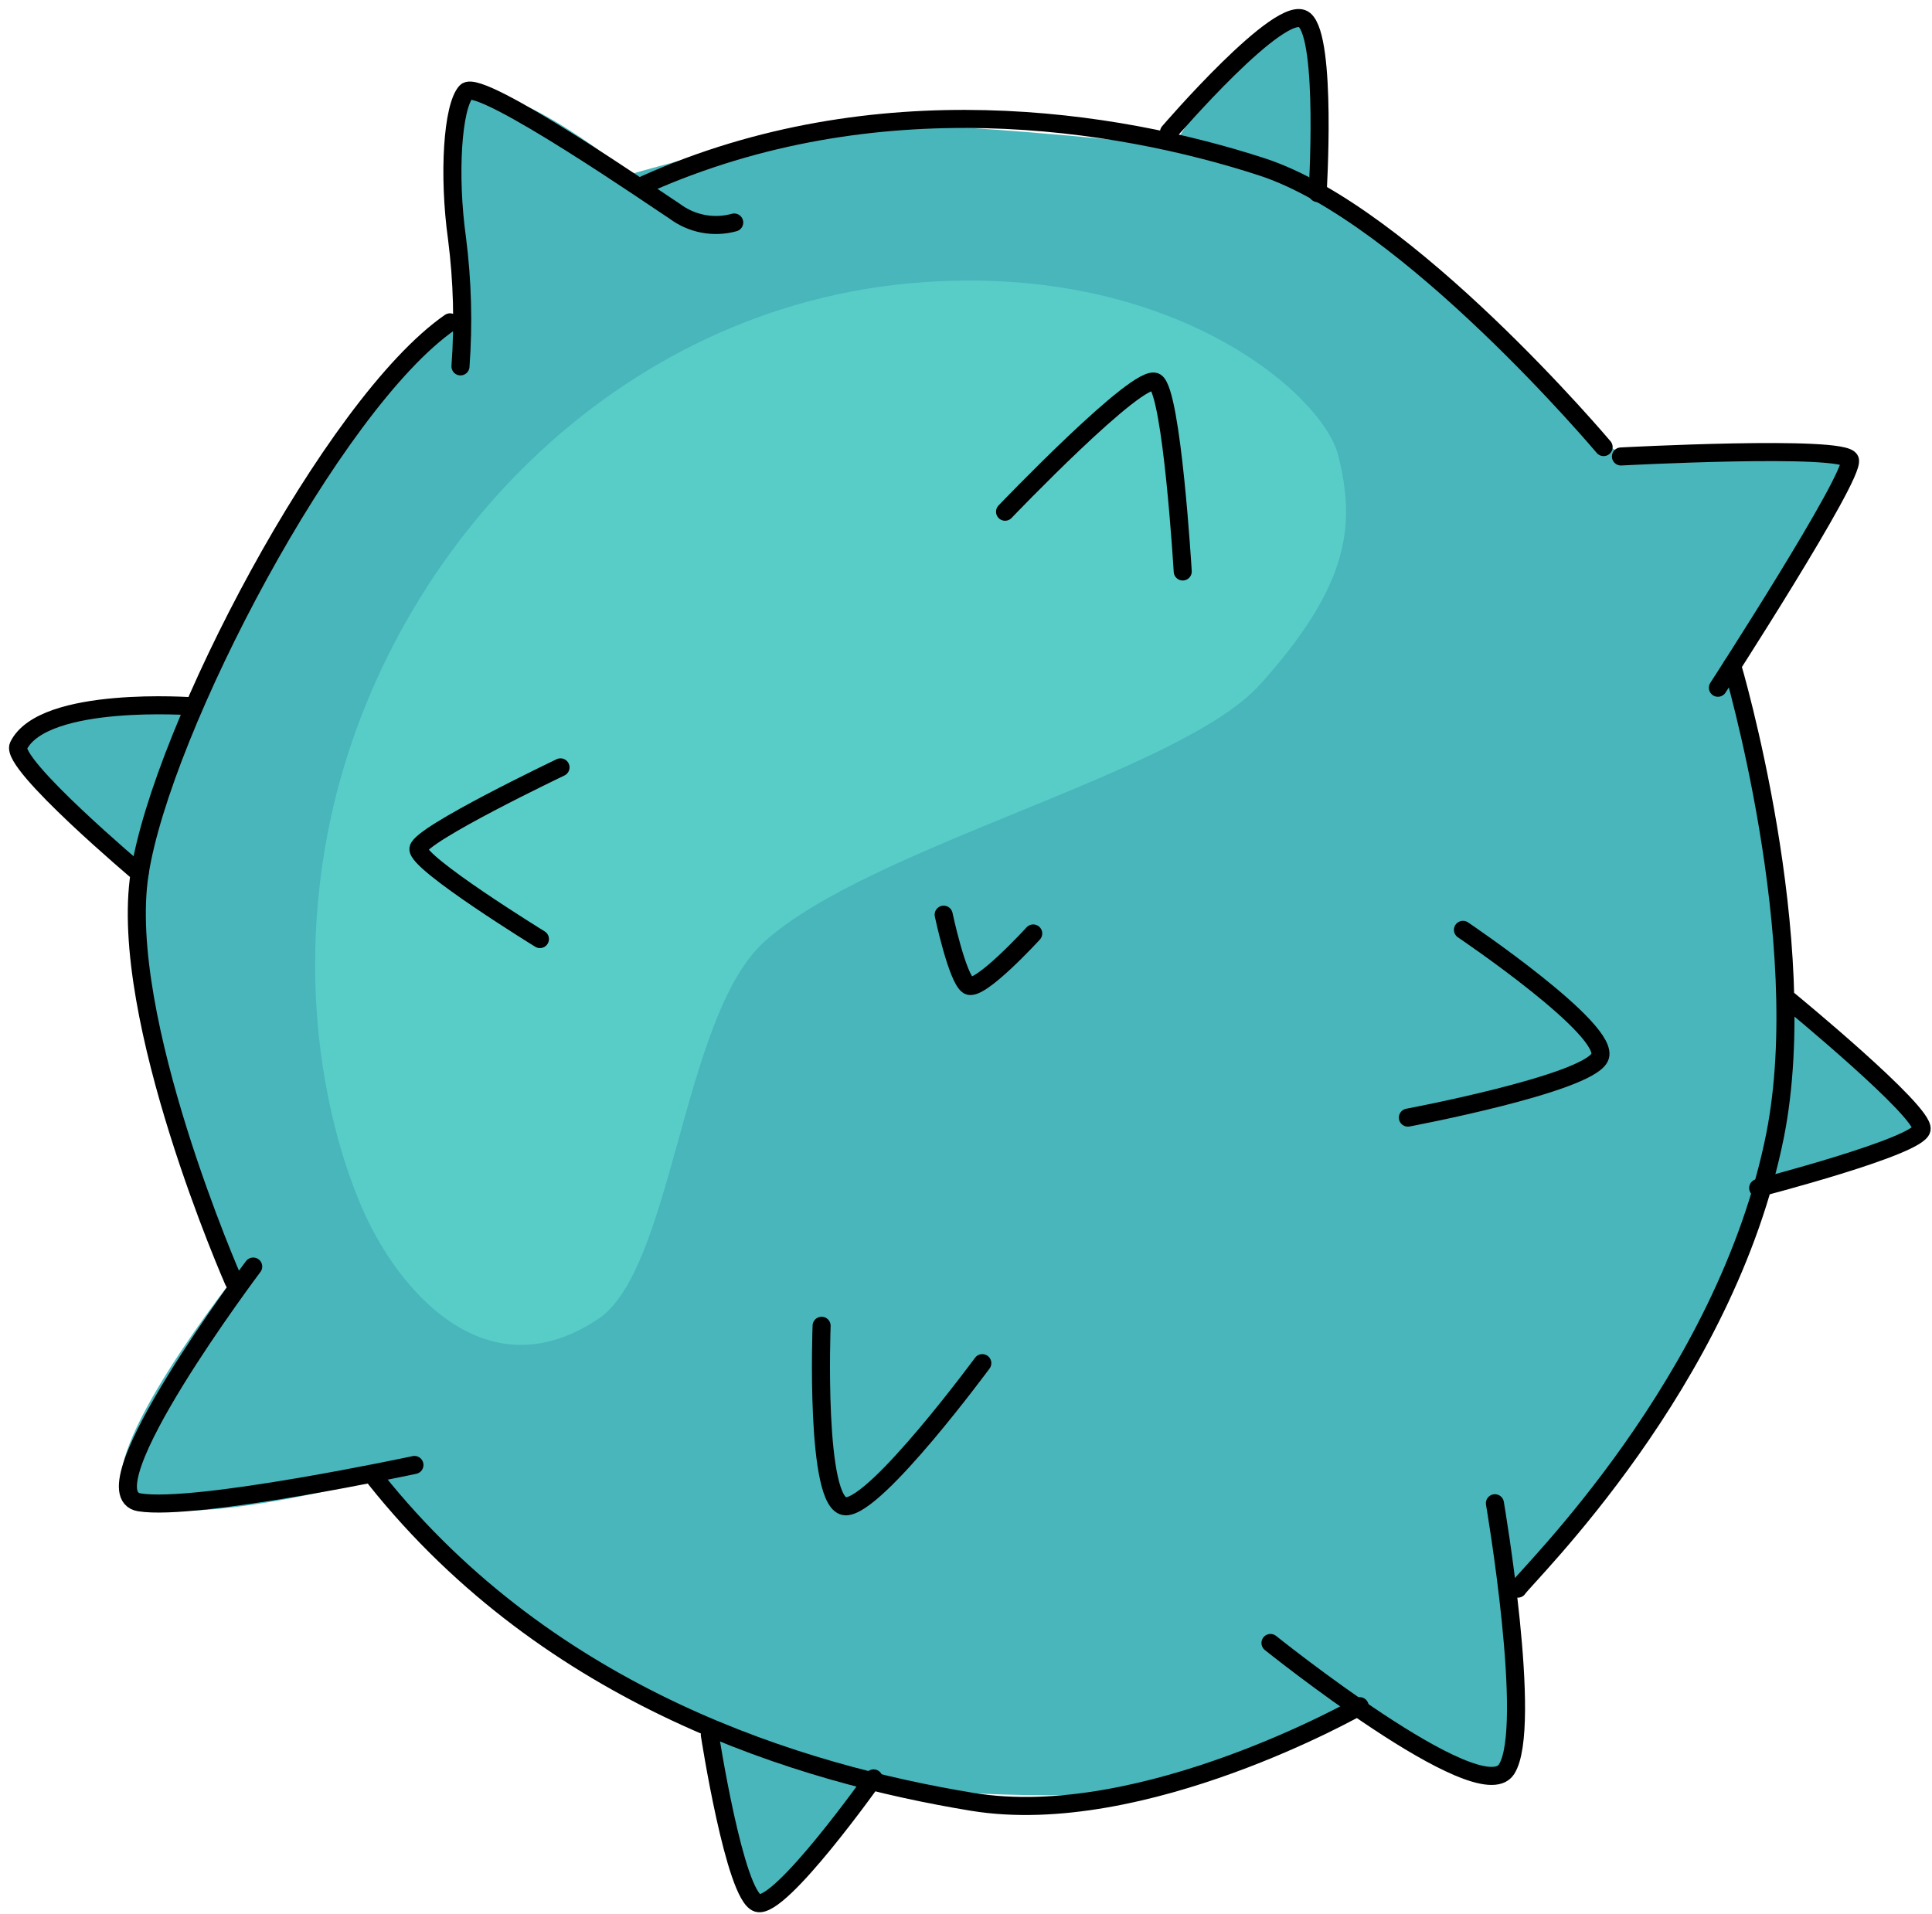 <svg width="107" height="106" viewBox="0 0 107 106" fill="none" xmlns="http://www.w3.org/2000/svg">
<path d="M7.503 48.164C7.503 48.164 0.293 43.264 1.093 41.304C1.893 39.344 10.283 39.084 10.283 39.084L15.753 29.264C15.753 29.264 21.663 19.344 25.503 18.004C25.503 18.004 23.323 5.744 26.023 5.154C28.723 4.564 34.923 9.644 34.923 9.644C34.923 9.644 41.923 7.644 45.773 7.014C49.623 6.384 64.983 8.084 64.983 8.084C64.983 8.084 69.633 0.374 71.903 1.084C74.173 1.794 73.063 10.594 73.063 10.594C73.063 10.594 83.503 18.024 89.003 24.504C89.003 24.504 89.193 25.404 92.293 25.304C95.393 25.204 101.763 24.574 102.423 25.234C103.083 25.894 95.833 37.234 95.833 37.234C95.833 37.234 99.173 46.984 98.913 54.724C98.913 54.724 105.913 60.904 106.303 62.274C106.693 63.644 97.883 65.504 97.883 65.504C97.883 65.504 94.073 76.224 91.503 79.174C88.933 82.124 83.793 88.014 83.793 88.014C83.793 88.014 84.373 97.464 83.253 98.364C82.133 99.264 74.983 94.824 74.983 94.824C74.983 94.824 66.503 98.734 61.933 99.264C57.363 99.794 48.323 98.954 48.323 98.954C48.323 98.954 43.323 105.454 41.763 105.274C40.203 105.094 39.023 95.444 39.023 95.444C39.023 95.444 31.743 92.304 29.453 90.444C27.163 88.584 21.003 81.894 21.003 81.894C21.003 81.894 8.923 85.124 7.003 82.894C5.083 80.664 13.163 70.504 13.163 70.504C13.163 70.504 7.003 58.374 7.503 48.164Z" fill="#49B6BB"/>
<path d="M20.603 68.064C18.863 64.724 16.153 56.434 18.163 46.064C21.163 30.664 34.083 16.834 51.103 15.634C64.993 14.634 73.223 21.834 74.103 25.184C75.103 29.114 74.713 32.434 69.783 37.914C65.353 42.834 48.013 46.914 42.263 52.224C37.763 56.404 37.263 70.354 33.103 73.074C27.363 76.884 22.793 72.264 20.603 68.064Z" fill="#58CDC8"/>
<path d="M75.303 94.504C75.303 94.504 63.303 101.354 53.853 99.804C44.403 98.254 30.503 94.084 20.813 81.934" stroke="black" stroke-linecap="round" stroke-linejoin="round"/>
<path d="M12.943 70.974C12.943 70.974 6.503 56.354 7.733 48.384C8.963 40.414 18.393 22.384 24.923 17.854" stroke="black" stroke-linecap="round" stroke-linejoin="round"/>
<path d="M88.813 24.764C88.813 24.764 77.963 11.874 69.893 9.244C61.823 6.614 48.503 4.504 35.733 10.214" stroke="black" stroke-linecap="round" stroke-linejoin="round"/>
<path d="M95.933 36.874C95.933 36.874 100.443 52.074 98.313 62.874C95.583 76.584 84.503 87.304 84.063 87.994" stroke="black" stroke-linecap="round" stroke-linejoin="round"/>
<path d="M22.953 81.144C22.953 81.144 10.863 83.724 7.723 83.214C4.583 82.704 14.023 70.154 14.023 70.154" stroke="black" stroke-linecap="round" stroke-linejoin="round"/>
<path d="M10.693 39.124C10.693 39.124 2.403 38.504 1.023 41.314C0.543 42.314 7.733 48.374 7.733 48.374" stroke="black" stroke-linecap="round" stroke-linejoin="round"/>
<path d="M39.313 96.094C39.313 96.094 40.693 105.014 41.953 105.404C43.213 105.794 48.383 98.504 48.383 98.504" stroke="black" stroke-linecap="round" stroke-linejoin="round"/>
<path d="M45.503 73.434C45.503 73.434 45.123 83.434 46.843 83.434C48.563 83.434 54.403 75.504 54.403 75.504" stroke="black" stroke-linecap="round" stroke-linejoin="round"/>
<path d="M29.903 52.014C29.903 52.014 23.083 47.814 23.173 47.014C23.263 46.214 31.043 42.504 31.043 42.504" stroke="black" stroke-linecap="round" stroke-linejoin="round"/>
<path d="M52.263 50.664C52.263 50.664 53.013 54.194 53.623 54.584C54.233 54.974 57.223 51.704 57.223 51.704" stroke="black" stroke-linecap="round" stroke-linejoin="round"/>
<path d="M55.663 28.344C55.663 28.344 63.093 20.574 64.003 21.164C64.913 21.754 65.503 31.654 65.503 31.654" stroke="black" stroke-linecap="round" stroke-linejoin="round"/>
<path d="M81.023 51.504C81.023 51.504 89.323 57.104 88.593 58.574C87.863 60.044 77.973 61.904 77.973 61.904" stroke="black" stroke-linecap="round" stroke-linejoin="round"/>
<path d="M82.793 83.264C82.793 83.264 84.923 95.714 83.433 98.004C81.943 100.294 70.363 91.004 70.363 91.004" stroke="black" stroke-linecap="round" stroke-linejoin="round"/>
<path d="M99.103 55.424C99.103 55.424 106.613 61.594 106.423 62.554C106.233 63.514 97.373 65.804 97.373 65.804" stroke="black" stroke-linecap="round" stroke-linejoin="round"/>
<path d="M89.773 25.284C89.773 25.284 102.143 24.624 102.453 25.474C102.763 26.324 95.143 38.094 95.143 38.094" stroke="black" stroke-linecap="round" stroke-linejoin="round"/>
<path d="M72.973 10.694C72.973 10.694 73.503 2.154 72.243 1.104C70.983 0.054 64.743 7.314 64.743 7.314" stroke="black" stroke-linecap="round" stroke-linejoin="round"/>
<path d="M25.503 20.294C25.676 17.937 25.612 15.568 25.313 13.224C24.813 9.644 25.073 5.904 25.813 5.084C26.553 4.264 36.603 11.214 37.373 11.704C37.838 12.052 38.376 12.288 38.946 12.396C39.516 12.503 40.104 12.479 40.663 12.324" stroke="black" stroke-linecap="round" stroke-linejoin="round"/>
</svg>
